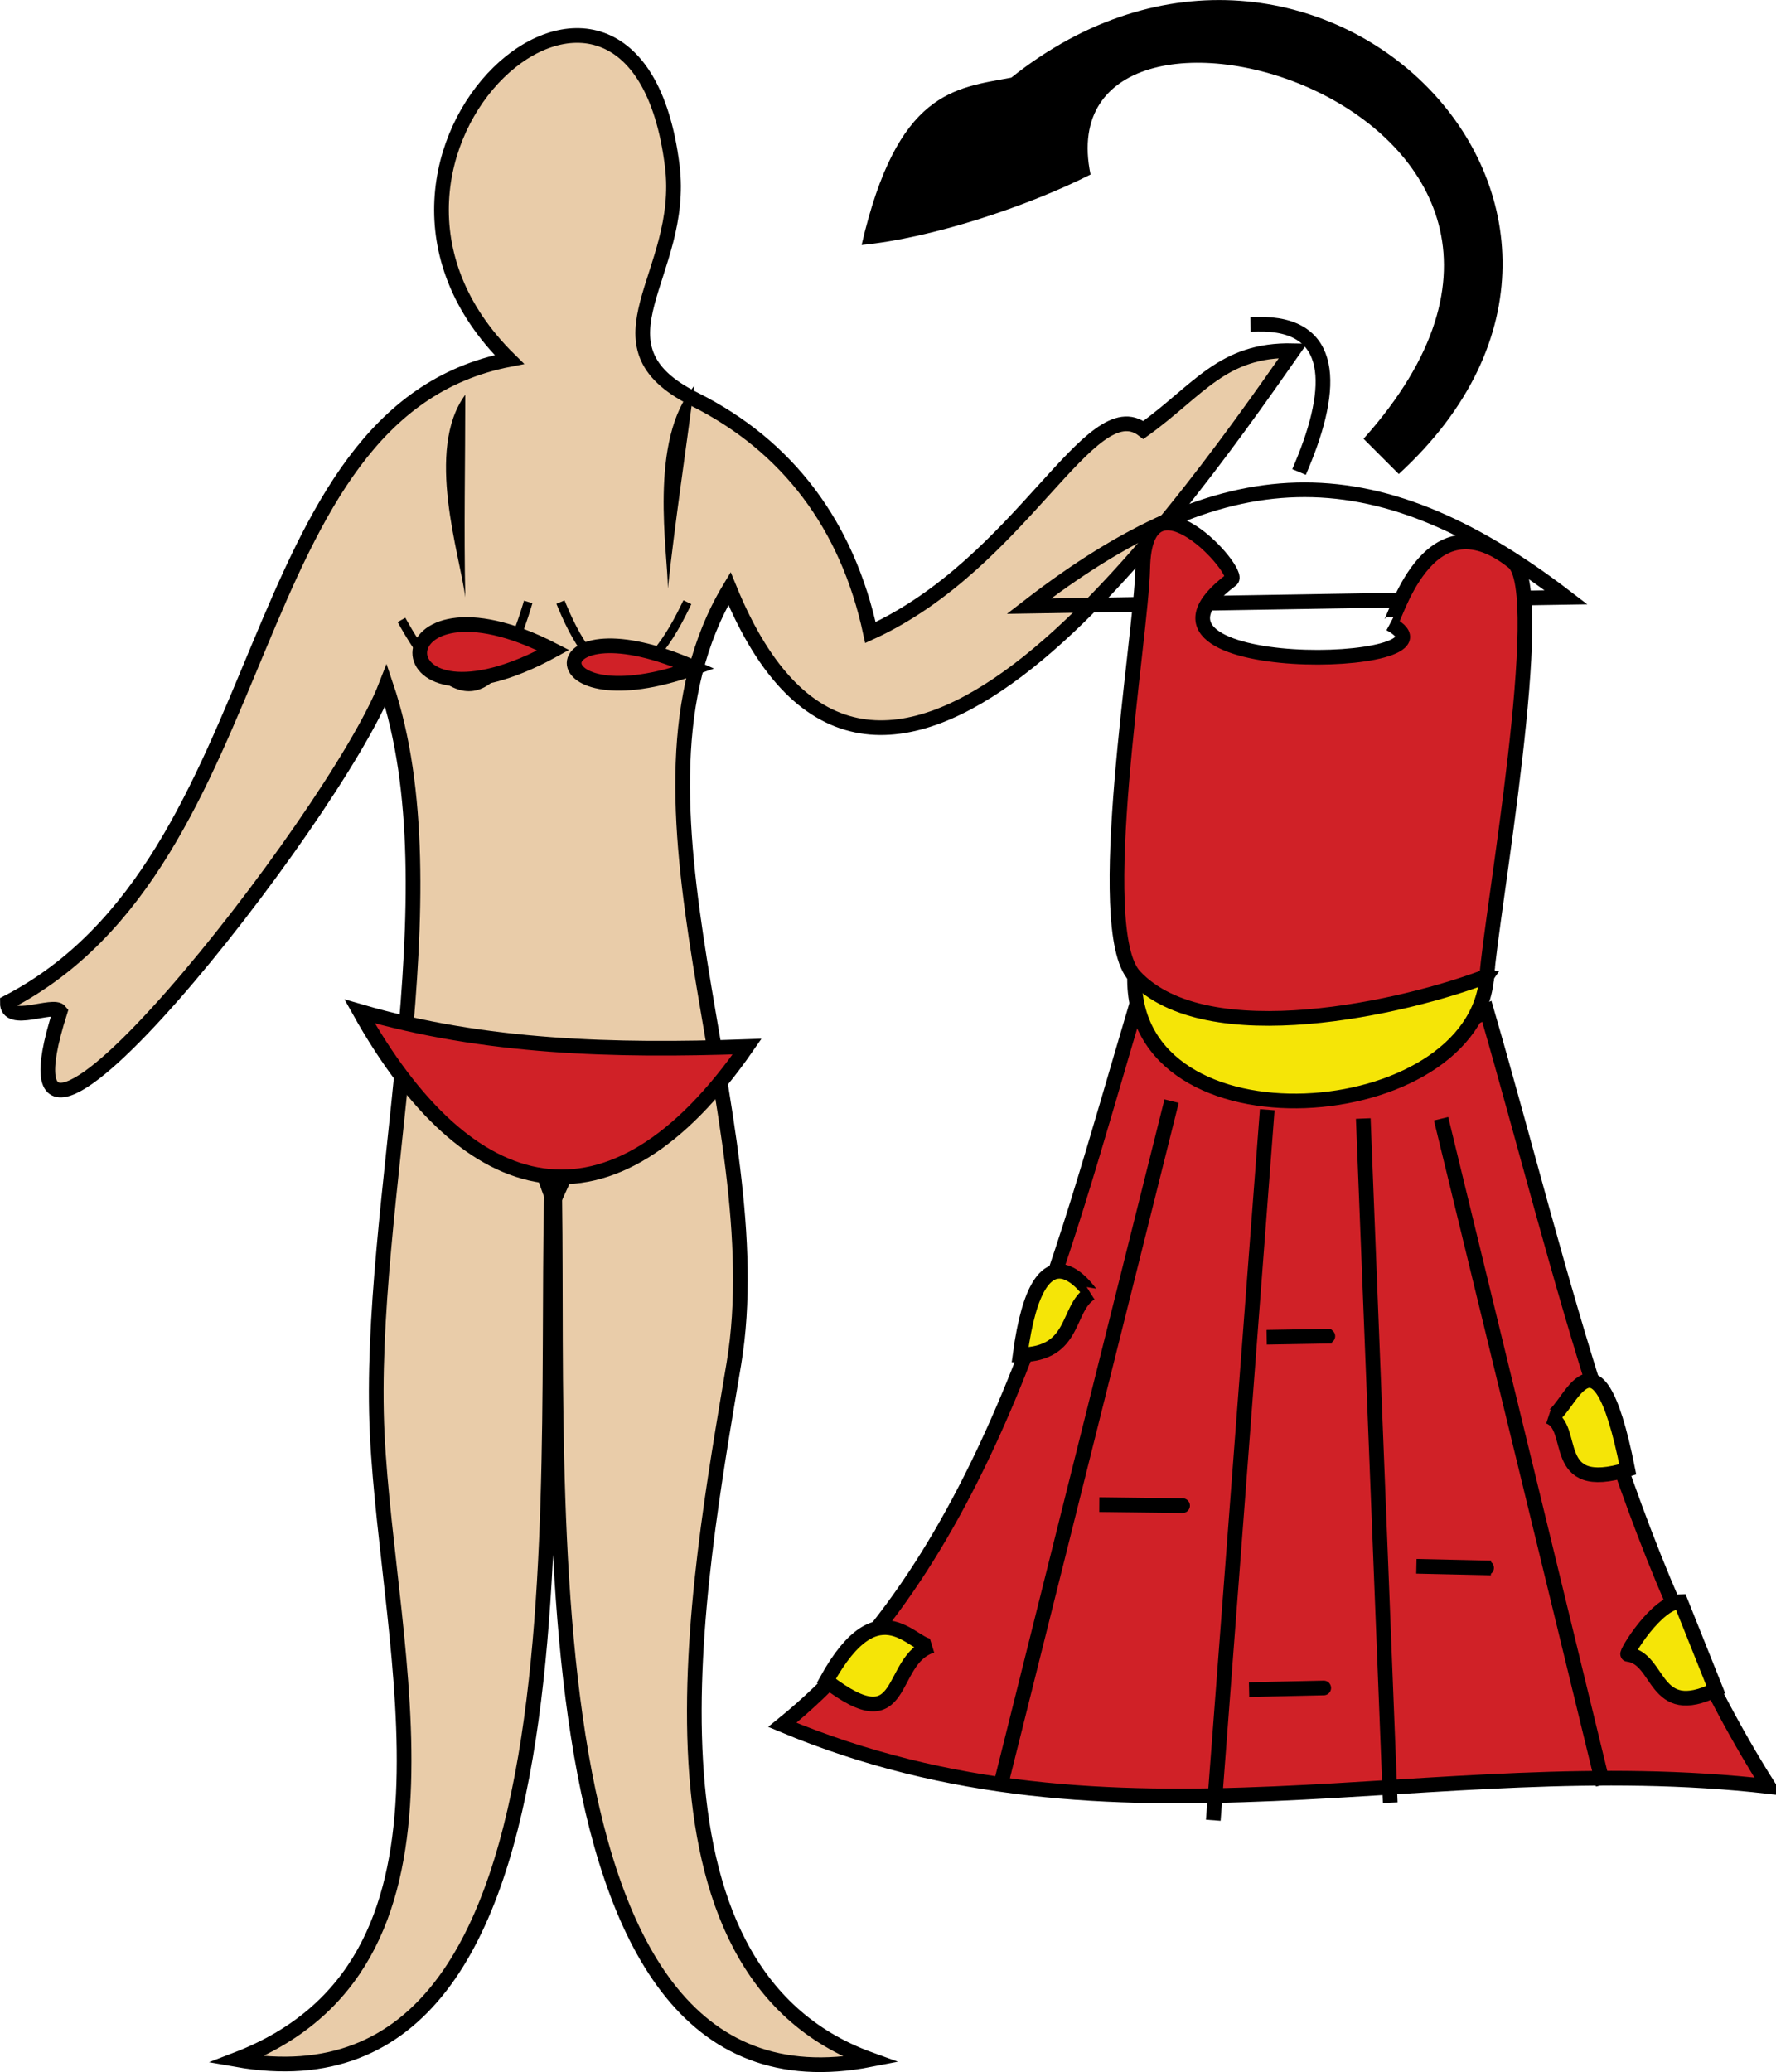 <svg xmlns="http://www.w3.org/2000/svg" xmlns:xlink="http://www.w3.org/1999/xlink" version="1.1" id="Layer_1" x="0px" y="0px" enable-background="new 0 0 822.05 841.89" xml:space="preserve" viewBox="335.59 333.78 151.25 176.42">
<path fill-rule="evenodd" clip-rule="evenodd" fill="#E9CCA9" stroke="#000000" stroke-width="1.25" stroke-linecap="square" stroke-miterlimit="10" d="  M432.965,370.39c-4.505-3.48-10.316,11.333-23.248,17.25c-1.963-9.124-7.031-15.89-15.002-19.875  c-9.316-4.658-0.712-10.569-1.875-19.875c-3.218-25.744-31.586-0.921-13.875,16.5c-23.329,4.537-19.404,42.673-42.75,54.75  c-0.03,1.978,3.912-0.005,4.5,0.75c-7.037,22.036,23.327-16.362,27.75-27.75c5.981,17.712-1.698,44.225-0.75,63.75  c0.917,18.893,9.009,45.191-12,53.25c31.694,5.604,25.667-52.535,27-78c1.001,24.489-4.341,84.117,27.002,78  c-21.023-7.579-14.776-40.356-11.627-59.25c3.483-20.896-11.05-48.214-0.375-66c12.312,30.152,37.298-4.953,48-20.25  C439.682,363.503,437.686,367,432.965,370.39z"/>
<path fill="none" stroke="#000000" stroke-width="0.75" stroke-linecap="square" stroke-miterlimit="10" d="M369.965,386.89  c4.286,7.647,7.921,7.097,10.5-1.5"/>
<path fill="none" stroke="#000000" stroke-width="0.75" stroke-linecap="square" stroke-miterlimit="10" d="M383.465,385.39  c3.185,7.674,6.809,7.647,10.5,0"/>
<path fill-rule="evenodd" clip-rule="evenodd" stroke="#000000" stroke-linecap="square" stroke-miterlimit="10" d="M379.715,428.14  c1,2.75,2,5.5,3,8.25c1.25-2.75,2.5-5.5,3.75-8.25C384.215,428.14,381.965,428.14,379.715,428.14z"/>
<path fill-rule="evenodd" clip-rule="evenodd" fill="#D02127" stroke="#000000" stroke-width="1.25" stroke-linecap="square" stroke-miterlimit="10" d="  M366.215,419.89c9.205,16.457,21.34,19.832,33,3C387.919,423.29,376.887,423.001,366.215,419.89z"/>
<path fill-rule="evenodd" clip-rule="evenodd" fill="#D02127" stroke="#000000" stroke-width="1.25" stroke-linecap="square" stroke-miterlimit="10" d="  M382.715,389.14C367.466,397.492,367.625,381.368,382.715,389.14L382.715,389.14z"/>
<path fill-rule="evenodd" clip-rule="evenodd" fill="#D02127" stroke="#000000" stroke-width="1.25" stroke-linecap="square" stroke-miterlimit="10" d="  M394.715,390.64C380.988,395.589,381.157,384.582,394.715,390.64L394.715,390.64z"/>
<path fill-rule="evenodd" clip-rule="evenodd" d="M375.215,384.64c-0.441-3.583-3.463-12.552,0-17.25  C375.215,373.137,375.09,378.895,375.215,384.64z"/>
<path fill-rule="evenodd" clip-rule="evenodd" d="M392.465,383.89c0.022-2.948-1.709-12.688,2.25-17.25  C393.965,372.387,393.091,378.128,392.465,383.89z"/>
<path fill="none" stroke="#000000" stroke-width="1.25" stroke-linecap="square" stroke-miterlimit="10" d="M468.965,384.64  c-16.601-12.72-29.326-11.93-45.75,0.75C438.465,385.14,453.715,384.89,468.965,384.64z"/>
<path fill="none" stroke="#000000" stroke-width="1.25" stroke-linecap="square" stroke-miterlimit="10" d="M442.715,361.39  c6.595-0.128,6.559,5.298,3.75,12"/>
<path fill-rule="evenodd" clip-rule="evenodd" fill="#960F1E" stroke="#000000" stroke-width="1.25" stroke-linecap="square" stroke-miterlimit="10" d="  M462.215,416.89C411.911,405.41,445.979,440.5,462.215,416.89L462.215,416.89z"/>
<path fill-rule="evenodd" clip-rule="evenodd" fill="#D02127" stroke="#000000" stroke-width="1.25" stroke-linecap="square" stroke-miterlimit="10" d="  M462.215,419.89c6.441,22.217,11.591,46.406,24,66c-28.911-3.302-55.492,6.691-84-5.25c17.529-14.167,23.827-40.038,30-60.75  C441.932,424.618,452.688,424.809,462.215,419.89z"/>
<path fill-rule="evenodd" clip-rule="evenodd" fill="#D02127" d="M458.465,429.64l13.5,55.5L458.465,429.64z"/>
<line fill="none" stroke="#000000" stroke-width="1.25" stroke-linecap="square" stroke-miterlimit="10" x1="458.465" y1="429.64" x2="471.965" y2="485.14"/>
<path fill-rule="evenodd" clip-rule="evenodd" fill="#D02127" d="M451.715,429.64l2.25,57L451.715,429.64z"/>
<line fill="none" stroke="#000000" stroke-width="1.25" stroke-linecap="square" stroke-miterlimit="10" x1="451.715" y1="429.64" x2="453.965" y2="486.64"/>
<path fill-rule="evenodd" clip-rule="evenodd" fill="#D02127" d="M443.465,428.89l-4.5,59.25L443.465,428.89z"/>
<line fill="none" stroke="#000000" stroke-width="1.25" stroke-linecap="square" stroke-miterlimit="10" x1="443.465" y1="428.89" x2="438.965" y2="488.14"/>
<path fill-rule="evenodd" clip-rule="evenodd" fill="#D02127" d="M435.215,428.14l-14.25,57L435.215,428.14z"/>
<line fill="none" stroke="#000000" stroke-width="1.25" stroke-linecap="square" stroke-miterlimit="10" x1="435.215" y1="428.14" x2="420.965" y2="485.14"/>
<path fill-rule="evenodd" clip-rule="evenodd" fill="#F5E507" stroke="#000000" stroke-width="1.25" stroke-linecap="square" stroke-miterlimit="10" d="  M462.215,416.89c-0.94,13.019-30.323,15.289-30,0C442.137,418.915,452.181,418.682,462.215,416.89z"/>
<path fill-rule="evenodd" clip-rule="evenodd" fill="#F5E507" stroke="#000000" stroke-width="1.25" stroke-linecap="square" stroke-miterlimit="10" d="  M429.215,461.89C438.65,462.005,438.683,462.005,429.215,461.89L429.215,461.89z"/>
<path fill-rule="evenodd" clip-rule="evenodd" fill="#F5E507" stroke="#000000" stroke-width="1.25" stroke-linecap="square" stroke-miterlimit="10" d="  M441.965,477.64C450.351,477.454,450.536,477.45,441.965,477.64L441.965,477.64z"/>
<path fill-rule="evenodd" clip-rule="evenodd" fill="#F5E507" stroke="#000000" stroke-width="1.25" stroke-linecap="square" stroke-miterlimit="10" d="  M456.215,467.14C464.786,467.331,464.601,467.327,456.215,467.14L456.215,467.14z"/>
<path fill-rule="evenodd" clip-rule="evenodd" fill="#F5E507" stroke="#000000" stroke-width="1.25" stroke-linecap="square" stroke-miterlimit="10" d="  M443.465,447.64C450.938,447.511,450.759,447.514,443.465,447.64L443.465,447.64z"/>
<path fill-rule="evenodd" clip-rule="evenodd" fill="#F5E507" stroke="#000000" stroke-width="1.25" stroke-linecap="square" stroke-miterlimit="10" d="  M428.465,443.89c-2.086,1.309-1.189,5.195-6,5.25C424.059,437.177,428.413,443.923,428.465,443.89z"/>
<path fill-rule="evenodd" clip-rule="evenodd" fill="#F5E507" stroke="#000000" stroke-width="1.25" stroke-linecap="square" stroke-miterlimit="10" d="  M467.465,454.39c1.535,0.504,3.931-9.669,6.75,4.5C467.403,461,469.934,455.202,467.465,454.39z"/>
<path fill-rule="evenodd" clip-rule="evenodd" fill="#F5E507" stroke="#000000" stroke-width="1.25" stroke-linecap="square" stroke-miterlimit="10" d="  M474.215,474.64c-0.231-0.027,2.482-4.491,4.5-4.5c1,2.5,2,5,3,7.5C476.346,480.272,477.028,474.968,474.215,474.64z"/>
<path fill-rule="evenodd" clip-rule="evenodd" fill="#F5E507" stroke="#000000" stroke-width="1.25" stroke-linecap="square" stroke-miterlimit="10" d="  M414.965,473.89c-3.85,1.189-2.019,8.388-9,3C410.557,468.564,413.495,474.344,414.965,473.89z"/>
<path fill-rule="evenodd" clip-rule="evenodd" fill="#D02127" stroke="#000000" stroke-width="1.25" stroke-linecap="square" stroke-miterlimit="10" d="  M462.215,416.89c0.315-4.94,5.33-32.792,2.25-35.25c-7.435-5.934-10.189,5.417-10.5,5.25c7.296,3.921-24.844,4.757-13.5-3.75  c0.906-0.68-7.378-9.873-7.556-0.972c-0.117,5.867-4.389,30.732-0.694,34.722C438.308,423.471,455.402,419.524,462.215,416.89z"/>
<path fill-rule="evenodd" clip-rule="evenodd" d="M421.715,340.39c25.714-20.495,57.593,11.204,33,33.75c-1-1-2-2-3-3  c25.181-28.173-27.516-42.931-23.25-22.5c-5.358,2.711-13.53,5.426-19.498,6C412.008,341.493,416.905,341.291,421.715,340.39z"/>
</svg>